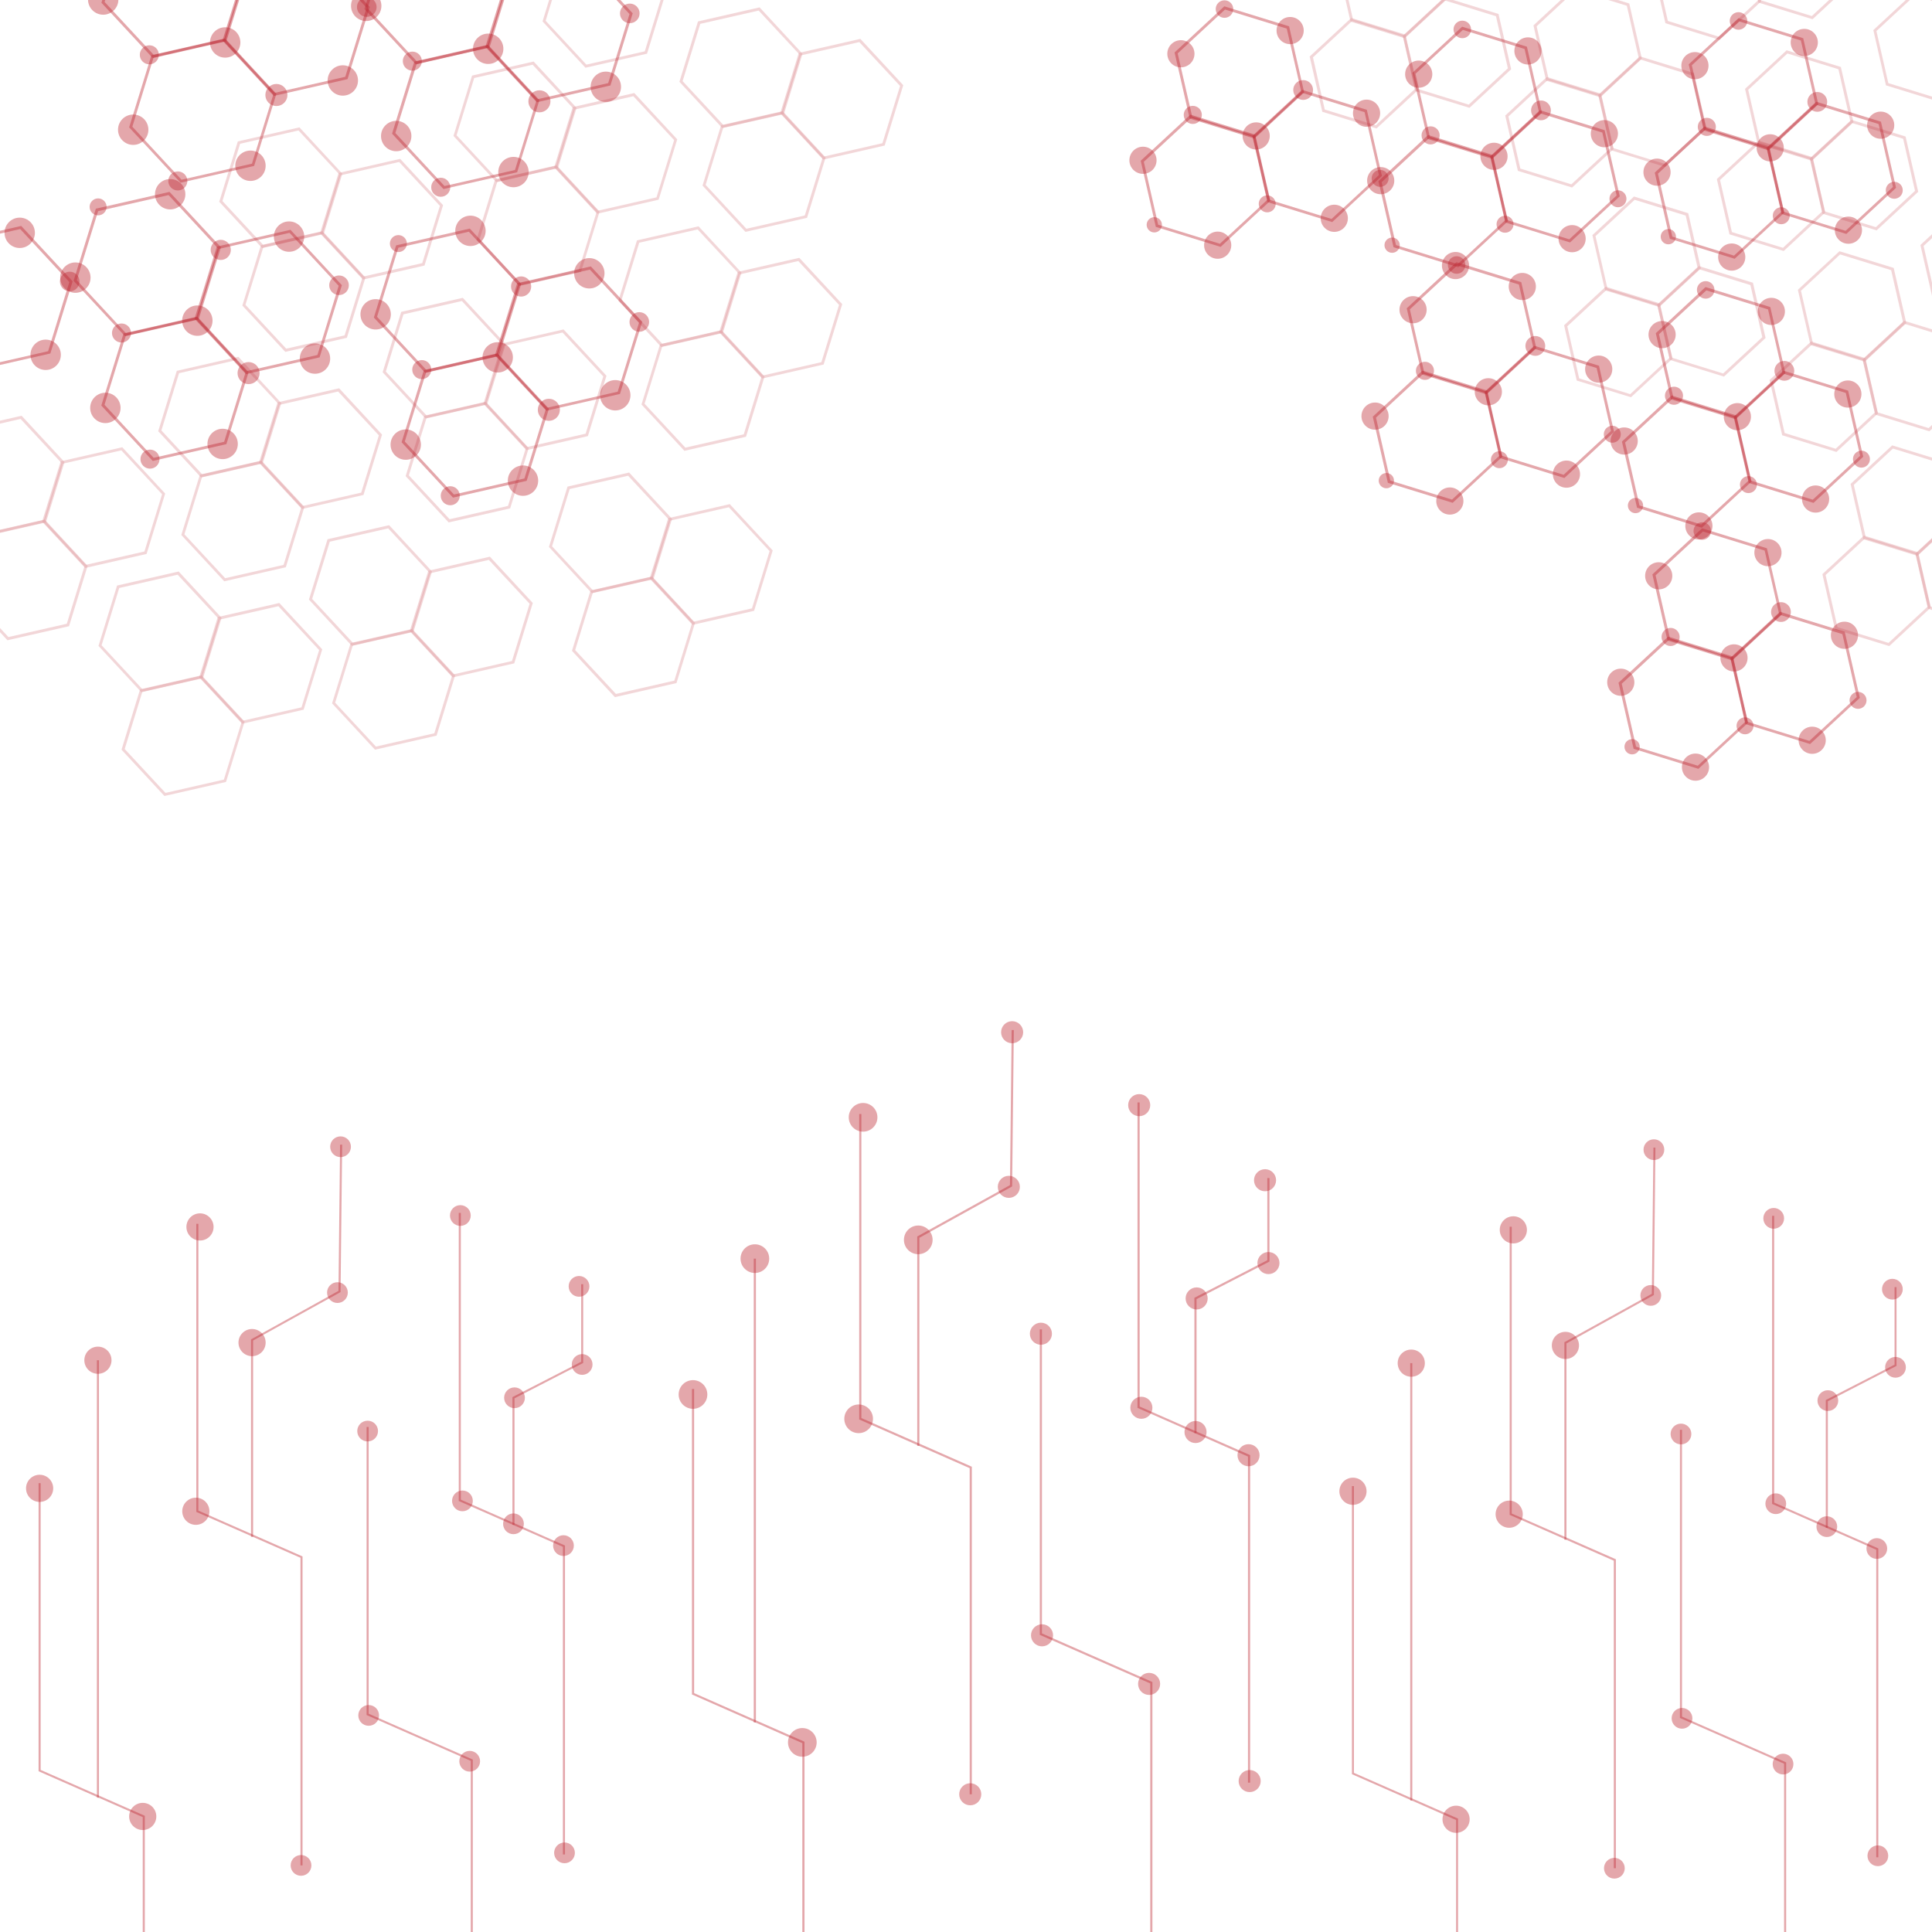 <?xml version="1.0" encoding="utf-8"?>
<!-- Generator: Adobe Illustrator 24.2.1, SVG Export Plug-In . SVG Version: 6.00 Build 0)  -->
<!DOCTYPE svg PUBLIC "-//W3C//DTD SVG 1.1//EN" "http://www.w3.org/Graphics/SVG/1.1/DTD/svg11.dtd">
<svg version="1.1" id="Layer_1" xmlns:x="http://ns.adobe.com/Extensibility/1.0/" xmlns:i="http://ns.adobe.com/AdobeIllustrator/10.0/" xmlns:graph="http://ns.adobe.com/Graphs/1.0/"
	 xmlns="http://www.w3.org/2000/svg" xmlns:xlink="http://www.w3.org/1999/xlink" x="0px" y="0px" width="2048px" height="2048px"
	 viewBox="0 0 2048 2048" style="enable-background:new 0 0 2048 2048;" xml:space="preserve">
<style type="text/css">
	.Drop_x0020_Shadow{fill:none;}
	.Round_x0020_Corners_x0020_2_x0020_pt{fill:#rgba(187, 37, 45, 0.4);stroke:#231F20;stroke-miterlimit:10;}
	.Live_x0020_Reflect_x0020_X{fill:none;}
	.Bevel_x0020_Soft{fill:url(#SVGID_1_);}
	.Dusk{fill:#rgba(187, 37, 45, 0.4);}
	.Foliage_GS{fill:rgba(187, 37, 45, 0.4);}
	.Pompadour_GS{fill-rule:evenodd;clip-rule:evenodd;fill:#44ADE2;}
	.st0{opacity:0.46;clip-path:url(#SVGID_3_);}
	.st1{fill:rgba(187, 37, 45, 0.4);}
	.st2{clip-path:url(#SVGID_3_);}
	.st3{opacity:0.46;}
</style>
<linearGradient id="SVGID_1_" gradientUnits="userSpaceOnUse" x1="0" y1="0" x2="0.707" y2="0.707">
	<stop  offset="0" style="stop-color:#DEDFE3"/>
	<stop  offset="0.178" style="stop-color:#DADBDF"/>
	<stop  offset="0.361" style="stop-color:#CECFD3"/>
	<stop  offset="0.546" style="stop-color:#B9BCBF"/>
	<stop  offset="0.732" style="stop-color:#9CA0A2"/>
	<stop  offset="0.918" style="stop-color:#787D7E"/>
	<stop  offset="1" style="stop-color:#656B6C"/>
</linearGradient>
<g>
	<g>
		<defs>
			<rect id="SVGID_2_" width="2048" height="2048"/>
		</defs>
		<clipPath id="SVGID_3_">
			<use xlink:href="#SVGID_2_"  style="overflow:visible;"/>
		</clipPath>
		<g class="st0">
			<g>
				<path class="st1" d="M1728.9,421.1l-57.5-17.7l-13.4-58.6l44.1-40.9l57.5,17.7l13.4,58.6L1728.9,421.1z M1674,401.1l54.1,16.7
					l41.5-38.5l-12.6-55.2l-54.1-16.7l-41.5,38.5L1674,401.1z"/>
				<path class="st1" d="M1758.9,325.5l-57.5-17.7l-13.4-58.6l44.1-40.9l57.5,17.7l13.4,58.6L1758.9,325.5z M1703.9,305.5l54.1,16.7
					l41.5-38.5l-12.6-55.2l-54.1-16.7l-41.5,38.5L1703.9,305.5z"/>
				<path class="st1" d="M1827.5,399.2l-57.5-17.7l-13.4-58.6l44.1-40.9l57.5,17.7l13.4,58.6L1827.5,399.2z M1772.5,379.2l54.1,16.7
					l41.5-38.5l-12.6-55.2l-54.1-16.7l-41.5,38.5L1772.5,379.2z"/>
			</g>
			<g>
				<path class="st1" d="M1946.7,479.1l-57.5-17.7l-13.4-58.6l44.1-40.9l57.5,17.7l13.4,58.6L1946.7,479.1z M1891.8,459l54.1,16.7
					l41.5-38.5l-12.6-55.2l-54.1-16.7l-41.5,38.5L1891.8,459z"/>
				<path class="st1" d="M1976.7,383.5l-57.5-17.7l-13.4-58.6l44.1-40.9l57.5,17.7l13.4,58.6L1976.7,383.5z M1921.7,363.4l54.1,16.7
					l41.5-38.5l-12.6-55.2l-54.1-16.7l-41.5,38.5L1921.7,363.4z"/>
				<path class="st1" d="M2045.2,457.2l-57.5-17.7l-13.4-58.6l44.1-40.9l57.5,17.7l13.4,58.6L2045.2,457.2z M1990.3,437.1l54.1,16.7
					l41.5-38.5l-12.6-55.2l-54.1-16.7l-41.5,38.5L1990.3,437.1z"/>
			</g>
			<g>
				<path class="st1" d="M2002.7,684.9l-57.5-17.7l-13.4-58.6l44.1-40.9l57.5,17.7l13.4,58.6L2002.7,684.9z M1947.8,664.8l54.1,16.7
					l41.5-38.5l-12.6-55.2l-54.1-16.7l-41.5,38.5L1947.8,664.8z"/>
				<path class="st1" d="M2032.6,589.3l-57.5-17.7l-13.4-58.6l44.1-40.9l57.5,17.7l13.4,58.6L2032.6,589.3z M1977.7,569.2l54.1,16.7
					l41.5-38.5l-12.6-55.2l-54.1-16.7l-41.5,38.5L1977.7,569.2z"/>
				<path class="st1" d="M2101.2,663l-57.5-17.7l-13.4-58.6l44.1-40.9l57.5,17.7l13.4,58.6L2101.2,663z M2046.3,642.9l54.1,16.7
					l41.5-38.5l-12.6-55.2l-54.1-16.7l-41.5,38.5L2046.3,642.9z"/>
			</g>
			<g>
				<path class="st1" d="M2106.6,336l-57.5-17.7l-13.4-58.6l44.1-40.9l57.5,17.7l13.4,58.6L2106.6,336z M2051.7,315.9l54.1,16.7
					l41.5-38.5l-12.6-55.2l-54.1-16.7l-41.5,38.5L2051.7,315.9z"/>
			</g>
			<g>
				<path class="st1" d="M1822.9,42.3l-57.5-17.7l-13.4-58.6l44.1-40.9l57.5,17.7L1867,1.4L1822.9,42.3z M1768,22.2l54.1,16.7
					l41.5-38.5L1851-54.9l-54.1-16.7L1755.4-33L1768,22.2z"/>
				<path class="st1" d="M1921.4,20.4l-57.5-17.7L1850.6-56l44.1-40.9l57.5,17.7l13.4,58.6L1921.4,20.4z M1866.5,0.3l54.1,16.7
					l41.5-38.5l-12.6-55.2l-54.1-16.7l-41.5,38.5L1866.5,0.3z"/>
			</g>
			<g>
				<path class="st1" d="M2056.7,108.2l-57.5-17.7l-13.4-58.6L2029.9-9l57.5,17.7l13.4,58.6L2056.7,108.2z M2001.7,88.1l54.1,16.7
					l41.5-38.5l-12.6-55.2l-54.1-16.7l-41.5,38.5L2001.7,88.1z"/>
				<path class="st1" d="M2086.6,12.6l-57.5-17.7l-13.4-58.6l44.1-40.9l57.5,17.7l13.4,58.6L2086.6,12.6z M2031.7-7.5l54.1,16.7
					l41.5-38.5l-12.6-55.2l-54.1-16.7l-41.5,38.5L2031.7-7.5z"/>
			</g>
			<g>
				<path class="st1" d="M1459.2,136.2l-57.5-17.7l-13.4-58.6l44.1-40.9l57.5,17.7l13.4,58.6L1459.2,136.2z M1404.3,116.1l54.1,16.7
					l41.5-38.5L1487.4,39l-54.1-16.7l-41.5,38.5L1404.3,116.1z"/>
				<path class="st1" d="M1489.1,40.6l-57.5-17.7l-13.4-58.6l44.1-40.9l57.5,17.7l13.4,58.6L1489.1,40.6z M1434.2,20.5l54.1,16.7
					l41.5-38.5l-12.6-55.2l-54.1-16.7l-41.5,38.5L1434.2,20.5z"/>
				<path class="st1" d="M1557.7,114.3l-57.5-17.7L1486.9,38L1531-2.9l57.5,17.7l13.4,58.6L1557.7,114.3z M1502.8,94.2l54.1,16.7
					l41.5-38.5l-12.6-55.2l-54.1-16.7L1490.2,39L1502.8,94.2z"/>
			</g>
			<g>
				<path class="st1" d="M1890.8,266.1l-57.5-17.7l-13.4-58.6l44.1-40.9l57.5,17.7l13.4,58.6L1890.8,266.1z M1835.9,246l54.1,16.7
					l41.5-38.5l-12.6-55.2l-54.1-16.7l-41.5,38.5L1835.9,246z"/>
				<path class="st1" d="M1920.7,170.5l-57.5-17.7l-13.4-58.6l44.1-40.9l57.5,17.7l13.4,58.6L1920.7,170.5z M1865.8,150.4l54.1,16.7
					l41.5-38.5l-12.6-55.2l-54.1-16.7l-41.5,38.5L1865.8,150.4z"/>
				<path class="st1" d="M1989.3,244.2l-57.5-17.7l-13.4-58.6l44.1-40.9l57.5,17.7l13.4,58.6L1989.3,244.2z M1934.4,224.1l54.1,16.7
					l41.5-38.5l-12.6-55.2l-54.1-16.7l-41.5,38.5L1934.4,224.1z"/>
			</g>
			<g>
				<path class="st1" d="M1666.5,198.8l-57.5-17.7l-13.4-58.6l44.1-40.9l57.5,17.7l13.4,58.6L1666.5,198.8z M1611.6,178.7l54.1,16.7
					l41.5-38.5l-12.6-55.2L1640.5,85l-41.5,38.5L1611.6,178.7z"/>
				<path class="st1" d="M1696.4,103.2l-57.5-17.7l-13.4-58.6l44.1-40.9l57.5,17.7l13.4,58.6L1696.4,103.2z M1641.5,83.1l54.1,16.7
					l41.5-38.5l-12.6-55.2l-54.1-16.7l-41.5,38.5L1641.5,83.1z"/>
				<path class="st1" d="M1765,176.9l-57.5-17.7l-13.4-58.6l44.1-40.9l57.5,17.7l13.4,58.6L1765,176.9z M1710.1,156.9l54.1,16.7
					l41.5-38.5l-12.6-55.2L1739,63.1l-41.5,38.5L1710.1,156.9z"/>
			</g>
		</g>
		<g class="st2">
			<g>
				<g>
					<path class="st1" d="M1293.9,261.7l-68.7-21.2l-16-70.1l52.7-48.9l68.7,21.2l16,70.1L1293.9,261.7z M1227.7,238.2l65.4,20.2
						l50.2-46.5l-15.2-66.7l-65.4-20.2l-50.2,46.5L1227.7,238.2z"/>
					<path class="st1" d="M1329.8,146.9l-68.7-21.2l-16-70.1l52.7-48.9l68.7,21.2l16,70.1L1329.8,146.9z M1263.7,123.3l65.4,20.2
						l50.2-46.5L1364,30.3l-65.4-20.2l-50.2,46.5L1263.7,123.3z"/>
					<path class="st1" d="M1412.2,235.4l-68.7-21.2l-16-70.1l52.7-48.9l68.7,21.2l16,70.1L1412.2,235.4z M1346.1,211.9l65.4,20.2
						l50.2-46.5l-15.2-66.7L1381,98.6l-50.2,46.5L1346.1,211.9z"/>
				</g>
				<g>
					<circle class="st1" cx="1264.4" cy="121.8" r="9.6"/>
					<circle class="st1" cx="1251.8" cy="57" r="14.4"/>
					<circle class="st1" cx="1298" cy="9.6" r="9.3"/>
					<circle class="st1" cx="1367.6" cy="32.4" r="14.4"/>
					<circle class="st1" cx="1331.6" cy="144.1" r="14.4"/>
					<circle class="st1" cx="1414.4" cy="231.4" r="14.4"/>
					<circle class="st1" cx="1381.4" cy="95.4" r="10.5"/>
					<circle class="st1" cx="1448.6" cy="120" r="14.4"/>
					<circle class="st1" cx="1463" cy="189.1" r="9"/>
					<circle class="st1" cx="1343.3" cy="216.1" r="9"/>
					<circle class="st1" cx="1290.8" cy="259.9" r="14.4"/>
					<circle class="st1" cx="1211.6" cy="169.9" r="14.4"/>
					<circle class="st1" cx="1223.6" cy="238.3" r="8.1"/>
				</g>
			</g>
			<g>
				<g>
					<path class="st1" d="M1545.9,283.3l-68.7-21.2l-16-70.1l52.7-48.9l68.7,21.2l16,70.1L1545.9,283.3z M1479.8,259.8l65.4,20.2
						l50.2-46.5l-15.2-66.7l-65.4-20.2l-50.2,46.5L1479.8,259.8z"/>
					<path class="st1" d="M1581.9,168.5l-68.7-21.2l-16-70.1l52.7-48.9l68.7,21.2l16,70.1L1581.9,168.5z M1515.7,144.9l65.4,20.2
						l50.2-46.5l-15.2-66.7l-65.4-20.2l-50.2,46.5L1515.7,144.9z"/>
					<path class="st1" d="M1664.3,257l-68.7-21.2l-16-70.1l52.7-48.9l68.7,21.2l16,70.1L1664.3,257z M1598.1,233.5l65.4,20.2
						l50.2-46.5l-15.2-66.7l-65.4-20.2l-50.2,46.5L1598.1,233.5z"/>
				</g>
				<g>
					<circle class="st1" cx="1516.5" cy="143.5" r="9.6"/>
					<circle class="st1" cx="1503.9" cy="78.6" r="14.4"/>
					<circle class="st1" cx="1550.1" cy="31.2" r="9.3"/>
					<circle class="st1" cx="1619.7" cy="54" r="14.4"/>
					<circle class="st1" cx="1583.7" cy="165.7" r="14.4"/>
					<circle class="st1" cx="1666.5" cy="253" r="14.4"/>
					<circle class="st1" cx="1633.5" cy="117" r="10.5"/>
					<circle class="st1" cx="1700.7" cy="141.7" r="14.4"/>
					<circle class="st1" cx="1715.1" cy="210.7" r="9"/>
					<circle class="st1" cx="1595.4" cy="237.7" r="9"/>
					<circle class="st1" cx="1542.9" cy="281.5" r="14.4"/>
					<circle class="st1" cx="1463.6" cy="191.5" r="14.4"/>
					<circle class="st1" cx="1475.7" cy="259.9" r="8.1"/>
				</g>
			</g>
			<g>
				<g>
					<path class="st1" d="M1539.9,533l-68.7-21.2l-16-70.1l52.7-48.9l68.7,21.2l16,70.1L1539.9,533z M1473.8,509.4l65.4,20.2
						l50.2-46.5l-15.2-66.7l-65.4-20.2l-50.2,46.5L1473.8,509.4z"/>
					<path class="st1" d="M1575.9,418.1l-68.7-21.2l-16-70.1l52.7-48.9l68.7,21.2l16,70.1L1575.9,418.1z M1509.7,394.6l65.4,20.2
						l50.2-46.5l-15.2-66.7l-65.4-20.2l-50.2,46.5L1509.7,394.6z"/>
					<path class="st1" d="M1658.3,506.7l-68.7-21.2l-16-70.1l52.7-48.9l68.7,21.2l16,70.1L1658.3,506.7z M1592.1,483.1l65.4,20.2
						l50.2-46.5l-15.2-66.7l-65.4-20.2l-50.2,46.5L1592.1,483.1z"/>
				</g>
				<g>
					<circle class="st1" cx="1510.5" cy="393.1" r="9.6"/>
					<circle class="st1" cx="1497.9" cy="328.3" r="14.4"/>
					<circle class="st1" cx="1544.1" cy="280.9" r="9.3"/>
					<circle class="st1" cx="1613.7" cy="303.7" r="14.4"/>
					<circle class="st1" cx="1577.7" cy="415.3" r="14.4"/>
					<circle class="st1" cx="1660.5" cy="502.6" r="14.4"/>
					<circle class="st1" cx="1627.5" cy="366.7" r="10.5"/>
					<circle class="st1" cx="1694.7" cy="391.3" r="14.4"/>
					<circle class="st1" cx="1709.1" cy="460.3" r="9"/>
					<circle class="st1" cx="1589.4" cy="487.3" r="9"/>
					<circle class="st1" cx="1536.9" cy="531.1" r="14.4"/>
					<circle class="st1" cx="1457.6" cy="441.1" r="14.4"/>
					<circle class="st1" cx="1469.6" cy="509.5" r="8.1"/>
				</g>
			</g>
			<g>
				<g>
					<path class="st1" d="M1804,559.4l-68.7-21.2l-16-70.1l52.7-48.9l68.7,21.2l16,70.1L1804,559.4z M1737.9,535.8l65.4,20.2
						l50.2-46.5l-15.2-66.7l-65.4-20.2l-50.2,46.5L1737.9,535.8z"/>
					<path class="st1" d="M1839.9,444.5l-68.7-21.2l-16-70.1l52.7-48.9l68.7,21.2l16,70.1L1839.9,444.5z M1773.8,421l65.4,20.2
						l50.2-46.5l-15.2-66.7l-65.4-20.2l-50.2,46.5L1773.8,421z"/>
					<path class="st1" d="M1922.4,533.1l-68.7-21.2l-16-70.1l52.7-48.9l68.7,21.2l16,70.1L1922.4,533.1z M1856.2,509.5l65.4,20.2
						l50.2-46.5l-15.2-66.7l-65.4-20.2l-50.2,46.5L1856.2,509.5z"/>
				</g>
				<g>
					<circle class="st1" cx="1774.5" cy="419.5" r="9.6"/>
					<circle class="st1" cx="1761.9" cy="354.7" r="14.4"/>
					<circle class="st1" cx="1808.1" cy="307.3" r="9.3"/>
					<circle class="st1" cx="1877.7" cy="330.1" r="14.4"/>
					<circle class="st1" cx="1841.7" cy="441.7" r="14.4"/>
					<circle class="st1" cx="1924.6" cy="529" r="14.4"/>
					<circle class="st1" cx="1891.5" cy="393.1" r="10.5"/>
					<circle class="st1" cx="1958.8" cy="417.7" r="14.4"/>
					<circle class="st1" cx="1973.2" cy="486.7" r="9"/>
					<circle class="st1" cx="1853.4" cy="513.7" r="9"/>
					<circle class="st1" cx="1800.9" cy="557.5" r="14.4"/>
					<circle class="st1" cx="1721.7" cy="467.5" r="14.4"/>
					<circle class="st1" cx="1733.7" cy="535.9" r="8.1"/>
				</g>
			</g>
			<g>
				<g>
					<path class="st1" d="M1838.8,274.3l-68.7-21.2l-16-70.1l52.7-48.9l68.7,21.2l16,70.1L1838.8,274.3z M1772.7,250.8l65.4,20.2
						l50.2-46.5l-15.2-66.7l-65.4-20.2l-50.2,46.5L1772.7,250.8z"/>
					<path class="st1" d="M1874.8,159.5l-68.7-21.2l-16-70.1l52.7-48.9l68.7,21.2l16,70.1L1874.8,159.5z M1808.6,135.9l65.4,20.2
						l50.2-46.5l-15.2-66.7l-65.4-20.2l-50.2,46.5L1808.6,135.9z"/>
					<path class="st1" d="M1957.2,248l-68.7-21.2l-16-70.1l52.7-48.9l68.7,21.2l16,70.1L1957.2,248z M1891,224.5l65.4,20.2
						l50.2-46.5l-15.2-66.7l-65.4-20.2l-50.2,46.5L1891,224.5z"/>
				</g>
				<g>
					<circle class="st1" cx="1809.3" cy="134.5" r="9.6"/>
					<circle class="st1" cx="1796.7" cy="69.6" r="14.4"/>
					<circle class="st1" cx="1842.9" cy="22.2" r="9.3"/>
					<circle class="st1" cx="1912.6" cy="45" r="14.4"/>
					<circle class="st1" cx="1876.5" cy="156.7" r="14.4"/>
					<circle class="st1" cx="1959.4" cy="244" r="14.4"/>
					<circle class="st1" cx="1926.4" cy="108" r="10.5"/>
					<circle class="st1" cx="1993.6" cy="132.7" r="14.4"/>
					<circle class="st1" cx="2008" cy="201.7" r="9"/>
					<circle class="st1" cx="1888.2" cy="228.7" r="9"/>
					<circle class="st1" cx="1835.7" cy="272.5" r="14.4"/>
					<circle class="st1" cx="1756.5" cy="182.5" r="14.4"/>
					<circle class="st1" cx="1768.5" cy="250.9" r="8.1"/>
				</g>
			</g>
			<g>
				<g>
					<path class="st1" d="M1800.4,815l-68.7-21.2l-16-70.1l52.7-48.9l68.7,21.2l16,70.1L1800.4,815z M1734.3,791.5l65.4,20.2
						l50.2-46.5l-15.2-66.7l-65.4-20.2l-50.2,46.5L1734.3,791.5z"/>
					<path class="st1" d="M1836.3,700.2l-68.7-21.2l-16-70.1l52.7-48.9l68.7,21.2l16,70.1L1836.3,700.2z M1770.2,676.6l65.4,20.2
						l50.2-46.5l-15.2-66.7l-65.4-20.2l-50.2,46.5L1770.2,676.6z"/>
					<path class="st1" d="M1918.8,788.7l-68.7-21.2l-16-70.1l52.7-48.9l68.7,21.2l16,70.1L1918.8,788.7z M1852.6,765.2l65.4,20.2
						l50.2-46.5l-15.2-66.7l-65.4-20.2l-50.2,46.5L1852.6,765.2z"/>
				</g>
				<g>
					<circle class="st1" cx="1770.9" cy="675.2" r="9.6"/>
					<circle class="st1" cx="1758.3" cy="610.4" r="14.4"/>
					<circle class="st1" cx="1804.5" cy="562.9" r="9.3"/>
					<circle class="st1" cx="1874.1" cy="585.8" r="14.4"/>
					<circle class="st1" cx="1838.1" cy="697.4" r="14.4"/>
					<circle class="st1" cx="1921" cy="784.7" r="14.4"/>
					<circle class="st1" cx="1887.9" cy="648.8" r="10.5"/>
					<circle class="st1" cx="1955.2" cy="673.4" r="14.4"/>
					<circle class="st1" cx="1969.6" cy="742.4" r="9"/>
					<circle class="st1" cx="1849.8" cy="769.4" r="9"/>
					<circle class="st1" cx="1797.3" cy="813.2" r="14.4"/>
					<circle class="st1" cx="1718.1" cy="723.2" r="14.4"/>
					<circle class="st1" cx="1730.1" cy="791.6" r="8.1"/>
				</g>
			</g>
		</g>
		<g class="st2">
			<g class="st3">
				<g>
					<path class="st1" d="M277.9,263l-45.5-49.1l19.7-64l65.3-14.9l45.5,49.1l-19.7,64L277.9,263z M235.8,213.1l43.2,46.5l61.9-14.1
						l18.7-60.7l-43.2-46.5l-61.9,14.1L235.8,213.1z"/>
					<path class="st1" d="M384.7,296.4l-45.5-49.1l19.7-64l65.3-14.9l45.5,49.1l-19.7,64L384.7,296.4z M342.5,246.5l43.2,46.5
						l61.9-14.1l18.7-60.7l-43.2-46.5l-61.9,14.1L342.5,246.5z"/>
					<path class="st1" d="M302.4,373l-45.5-49.1l19.7-64l65.3-14.9l45.5,49.1l-19.7,64L302.4,373z M260.2,323.1l43.2,46.5l61.9-14.1
						l18.7-60.7l-43.2-46.5L279,262.5L260.2,323.1z"/>
				</g>
				<g>
					<path class="st1" d="M213.2,506.2l-45.5-49.1l19.7-64l65.3-14.9l45.5,49.1l-19.7,64L213.2,506.2z M171.1,456.3l43.2,46.5
						l61.9-14.1l18.7-60.7l-43.2-46.5l-61.9,14.1L171.1,456.3z"/>
					<path class="st1" d="M320,539.6l-45.5-49.1l19.7-64l65.3-14.9l45.5,49.1l-19.7,64L320,539.6z M277.8,489.8l43.2,46.5l61.9-14.1
						l18.7-60.7L358.4,415l-61.9,14.1L277.8,489.8z"/>
					<path class="st1" d="M237.7,616.2l-45.5-49.1l19.7-64l65.3-14.9l45.5,49.1l-19.7,64L237.7,616.2z M195.5,566.4l43.2,46.5
						l61.9-14.1l18.7-60.7l-43.2-46.5l-61.9,14.1L195.5,566.4z"/>
				</g>
				<g>
					<path class="st1" d="M-16.6,568.7l-45.5-49.1l19.7-64l65.3-14.9l45.5,49.1l-19.7,64L-16.6,568.7z M-58.7,518.8l43.2,46.5
						l61.9-14.1L65,490.6l-43.2-46.5L-40,458.2L-58.7,518.8z"/>
					<path class="st1" d="M90.2,602.1L44.6,553l19.7-64l65.3-14.9l45.5,49.1l-19.7,64L90.2,602.1z M48,552.2l43.2,46.5l61.9-14.1
						l18.7-60.7l-43.2-46.5l-61.9,14.1L48,552.2z"/>
					<path class="st1" d="M7.9,678.7l-45.5-49.1l19.7-64l65.3-14.9l45.5,49.1l-19.7,64L7.9,678.7z M-34.3,628.8l43.2,46.5l61.9-14.1
						l18.7-60.7l-43.2-46.5l-61.9,14.1L-34.3,628.8z"/>
				</g>
				<g>
					<path class="st1" d="M149.9,733.8l-45.5-49.1l19.7-64l65.3-14.9l45.5,49.1l-19.7,64L149.9,733.8z M107.7,684l43.2,46.5
						l61.9-14.1l18.7-60.7l-43.2-46.5l-61.9,14.1L107.7,684z"/>
					<path class="st1" d="M256.6,767.2l-45.5-49.1l19.7-64l65.3-14.9l45.5,49.1l-19.7,64L256.6,767.2z M214.5,717.4l43.2,46.5
						l61.9-14.1l18.7-60.7l-43.2-46.5l-61.9,14.1L214.5,717.4z"/>
					<path class="st1" d="M174.3,843.8l-45.5-49.1l19.7-64l65.3-14.9l45.5,49.1l-19.7,64L174.3,843.8z M132.2,794l43.2,46.5
						l61.9-14.1l18.7-60.7l-43.2-46.5l-61.9,14.1L132.2,794z"/>
				</g>
				<g>
					<path class="st1" d="M373,684.7l-45.5-49.1l19.7-64l65.3-14.9l45.5,49.1l-19.7,64L373,684.7z M330.9,634.9l43.2,46.5l61.9-14.1
						l18.7-60.7l-43.2-46.5l-61.9,14.1L330.9,634.9z"/>
					<path class="st1" d="M479.8,718.1l-45.5-49.1l19.7-64l65.3-14.9l45.5,49.1l-19.7,64L479.8,718.1z M437.6,668.3l43.2,46.5
						l61.9-14.1l18.7-60.7l-43.2-46.5l-61.9,14.1L437.6,668.3z"/>
					<path class="st1" d="M397.5,794.7l-45.5-49.1l19.7-64l65.3-14.9l45.5,49.1l-19.7,64L397.5,794.7z M355.3,744.9l43.2,46.5
						l61.9-14.1l18.7-60.7l-43.2-46.5L374,684.2L355.3,744.9z"/>
				</g>
				<g>
					<path class="st1" d="M701,367.9l-45.5-49.1l19.7-64l65.3-14.9L786,289l-19.7,64L701,367.9z M658.9,318l43.2,46.5l61.9-14.1
						l18.7-60.7l-43.2-46.5l-61.9,14.1L658.9,318z"/>
					<path class="st1" d="M807.8,401.3l-45.5-49.1l19.7-64l65.3-14.9l45.5,49.1l-19.7,64L807.8,401.3z M765.6,351.5l43.2,46.5
						l61.9-14.1l18.7-60.7l-43.2-46.5l-61.9,14.1L765.6,351.5z"/>
					<path class="st1" d="M725.5,477.9l-45.5-49.1l19.7-64l65.3-14.9l45.5,49.1l-19.7,64L725.5,477.9z M683.3,428l43.2,46.5
						l61.9-14.1l18.7-60.7l-43.2-46.5L702,367.4L683.3,428z"/>
				</g>
				<g>
					<path class="st1" d="M765.7,135.8l-45.5-49.1l19.7-64l65.3-14.9L850.7,57l-19.7,64L765.7,135.8z M723.6,86l43.2,46.5l61.9-14.1
						l18.7-60.7l-43.2-46.5l-61.9,14.1L723.6,86z"/>
					<path class="st1" d="M872.5,169.2l-45.5-49.1l19.7-64l65.3-14.9l45.5,49.1l-19.7,64L872.5,169.2z M830.3,119.4l43.2,46.5
						l61.9-14.1l18.7-60.7l-43.2-46.5L849,58.7L830.3,119.4z"/>
					<path class="st1" d="M790.2,245.8l-45.5-49.1l19.7-64l65.3-14.9l45.5,49.1l-19.7,64L790.2,245.8z M748,196l43.2,46.5l61.9-14.1
						l18.7-60.7l-43.2-46.5l-61.9,14.1L748,196z"/>
				</g>
				<g>
					<path class="st1" d="M627.4,628.9l-45.5-49.1l19.7-64l65.3-14.9l45.5,49.1l-19.7,64L627.4,628.9z M585.2,579.1l43.2,46.5
						l61.9-14.1l18.7-60.7l-43.2-46.5l-61.9,14.1L585.2,579.1z"/>
					<path class="st1" d="M734.1,662.4l-45.5-49.1l19.7-64l65.3-14.9l45.5,49.1l-19.7,64L734.1,662.4z M692,612.5l43.2,46.5
						l61.9-14.1l18.7-60.7l-43.2-46.5l-61.9,14.1L692,612.5z"/>
					<path class="st1" d="M651.8,739l-45.5-49.1l19.7-64l65.3-14.9l45.5,49.1l-19.7,64L651.8,739z M609.7,689.1l43.2,46.5l61.9-14.1
						l18.7-60.7l-43.2-46.5l-61.9,14.1L609.7,689.1z"/>
				</g>
				<g>
					<path class="st1" d="M620.6,71.8l-45.5-49.1l19.7-64l65.3-14.9l45.5,49.1l-19.7,64L620.6,71.8z M578.4,22l43.2,46.5l61.9-14.1
						l18.7-60.7L659-52.8l-61.9,14.1L578.4,22z"/>
				</g>
				<g>
					<path class="st1" d="M451.1,443.7l-45.5-49.1l19.7-64l65.3-14.9l45.5,49.1l-19.7,64L451.1,443.7z M409,393.9l43.2,46.5
						l61.9-14.1l18.7-60.7l-43.2-46.5l-61.9,14.1L409,393.9z"/>
					<path class="st1" d="M557.9,477.2l-45.5-49.1l19.7-64l65.3-14.9l45.5,49.1l-19.7,64L557.9,477.2z M515.7,427.3l43.2,46.5
						l61.9-14.1l18.7-60.7l-43.2-46.5l-61.9,14.1L515.7,427.3z"/>
					<path class="st1" d="M475.6,553.8L430,504.7l19.7-64l65.3-14.9l45.5,49.1l-19.7,64L475.6,553.8z M433.4,503.9l43.2,46.5
						l61.9-14.1l18.7-60.7L514,429.1l-61.9,14.1L433.4,503.9z"/>
				</g>
				<g>
					<path class="st1" d="M526.2,193.2l-45.5-49.1l19.7-64l65.3-14.9l45.5,49.1l-19.7,64L526.2,193.2z M484,143.4l43.2,46.5
						l61.9-14.1l18.7-60.7l-43.2-46.5l-61.9,14.1L484,143.4z"/>
					<path class="st1" d="M632.9,226.6l-45.5-49.1l19.7-64l65.3-14.9l45.5,49.1l-19.7,64L632.9,226.6z M590.8,176.8l43.2,46.5
						l61.9-14.1l18.7-60.7L671.4,102l-61.9,14.1L590.8,176.8z"/>
					<path class="st1" d="M550.6,303.2l-45.5-49.1l19.7-64l65.3-14.9l45.5,49.1l-19.7,64L550.6,303.2z M508.5,253.4l43.2,46.5
						l61.9-14.1l18.7-60.7l-43.2-46.5l-61.9,14.1L508.5,253.4z"/>
				</g>
			</g>
			<g>
				<g>
					<g>
						<path class="st1" d="M440.8,68.3L386.3,9.6l23.6-76.5L488-84.8l54.5,58.7l-23.6,76.5L440.8,68.3z M389.7,8.8L441.8,65l74.7-17
							l22.6-73.2L487-81.4l-74.7,17L389.7,8.8z"/>
						<path class="st1" d="M569,108.4l-54.5-58.7l23.6-76.5l78.1-17.8l54.5,58.7l-23.6,76.5L569,108.4z M517.9,48.9l52.1,56.2
							l74.7-17l22.6-73.2l-52.1-56.2l-74.7,17L517.9,48.9z"/>
						<path class="st1" d="M470.1,200.4l-54.5-58.7l23.6-76.5l78.1-17.8l54.5,58.7l-23.6,76.5L470.1,200.4z M419.1,141l52.1,56.2
							l74.7-17l22.6-73.2l-52.1-56.2l-74.7,17L419.1,141z"/>
					</g>
					<g>
						<circle class="st1" cx="667.6" cy="14.2" r="10.4"/>
						<circle class="st1" cx="642.2" cy="92" r="16.1"/>
						<circle class="st1" cx="517.5" cy="51.7" r="16.1"/>
						<circle class="st1" cx="420" cy="144.2" r="16.1"/>
						<circle class="st1" cx="571.8" cy="107.4" r="11.7"/>
						<circle class="st1" cx="544.3" cy="182.4" r="16.1"/>
						<circle class="st1" cx="467.2" cy="198.5" r="10.1"/>
						<circle class="st1" cx="437.1" cy="64.8" r="10.1"/>
						<circle class="st1" cx="388.2" cy="6.2" r="16.1"/>
					</g>
				</g>
				<g>
					<g>
						<path class="st1" d="M162,61.6L107.5,2.9l23.6-76.5l78.1-17.8l54.5,58.7L240,43.7L162,61.6z M110.9,2.1L163,58.2l74.7-17
							L260.3-32l-52.1-56.2l-74.7,17L110.9,2.1z"/>
						<path class="st1" d="M290.2,101.7L235.8,43l23.6-76.5l78.1-17.8l54.5,58.7l-23.6,76.5L290.2,101.7z M239.2,42.2l52.1,56.2
							l74.7-17l22.6-73.2L336.4-48l-74.7,17L239.2,42.2z"/>
						<path class="st1" d="M191.4,193.7L136.9,135l23.6-76.5l78.1-17.8L293,99.4l-23.6,76.5L191.4,193.7z M140.3,134.3l52.1,56.2
							l74.7-17l22.6-73.2L237.5,44l-74.7,17L140.3,134.3z"/>
					</g>
					<g>
						<circle class="st1" cx="388.8" cy="7.5" r="10.4"/>
						<circle class="st1" cx="363.4" cy="85.3" r="16.1"/>
						<circle class="st1" cx="238.7" cy="45" r="16.1"/>
						<circle class="st1" cx="141.2" cy="137.5" r="16.1"/>
						<circle class="st1" cx="293" cy="100.7" r="11.7"/>
						<circle class="st1" cx="265.5" cy="175.7" r="16.1"/>
						<circle class="st1" cx="188.5" cy="191.8" r="10.1"/>
						<circle class="st1" cx="158.3" cy="58.1" r="10.1"/>
						<circle class="st1" cx="109.4" cy="-0.5" r="16.1"/>
					</g>
				</g>
				<g>
					<g>
						<path class="st1" d="M132.5,356.4L78,297.7l23.6-76.5l78.1-17.8l54.5,58.7l-23.6,76.5L132.5,356.4z M81.4,297l52.1,56.2
							l74.7-17l22.6-73.2l-52.1-56.2l-74.7,17L81.4,297z"/>
						<path class="st1" d="M260.7,396.6l-54.5-58.7l23.6-76.5l78.1-17.8l54.5,58.7l-23.6,76.5L260.7,396.6z M209.7,337.1l52.1,56.2
							l74.7-17L359,303l-52.1-56.2l-74.7,17L209.7,337.1z"/>
						<path class="st1" d="M161.9,488.6l-54.5-58.7l23.6-76.5l78.1-17.8l54.5,58.7l-23.6,76.5L161.9,488.6z M110.8,429.1l52.1,56.2
							l74.7-17l22.6-73.2l-52.1-56.2l-74.7,17L110.8,429.1z"/>
					</g>
					<g>
						<circle class="st1" cx="234" cy="264.9" r="10.7"/>
						<circle class="st1" cx="306.4" cy="250.8" r="16.1"/>
						<circle class="st1" cx="359.4" cy="302.4" r="10.4"/>
						<circle class="st1" cx="333.9" cy="380.1" r="16.1"/>
						<circle class="st1" cx="209.2" cy="339.9" r="16.1"/>
						<circle class="st1" cx="111.7" cy="432.4" r="16.1"/>
						<circle class="st1" cx="263.5" cy="395.5" r="11.7"/>
						<circle class="st1" cx="236" cy="470.6" r="16.1"/>
						<circle class="st1" cx="159" cy="486.7" r="10.1"/>
						<circle class="st1" cx="128.8" cy="353" r="10.1"/>
						<circle class="st1" cx="79.9" cy="294.3" r="16.1"/>
						<circle class="st1" cx="180.4" cy="205.9" r="16.1"/>
						<circle class="st1" cx="104" cy="219.3" r="9"/>
					</g>
				</g>
				<g>
					<g>
						<path class="st1" d="M450.8,395.3l-54.5-58.7l23.6-76.5l78.1-17.8l54.5,58.7l-23.6,76.5L450.8,395.3z M399.7,335.8l52.1,56.2
							l74.7-17l22.6-73.2L497,245.6l-74.7,17L399.7,335.8z"/>
						<path class="st1" d="M579.1,435.4l-54.5-58.7l23.6-76.5l78.1-17.8l54.5,58.7l-23.6,76.5L579.1,435.4z M528,376l52.1,56.2
							l74.7-17l22.6-73.2l-52.1-56.2l-74.7,17L528,376z"/>
						<path class="st1" d="M480.2,527.5l-54.5-58.7l23.6-76.5l78.1-17.8l54.5,58.7l-23.6,76.5L480.2,527.5z M429.1,468l52.1,56.2
							l74.7-17l22.6-73.2l-52.1-56.2l-74.7,17L429.1,468z"/>
					</g>
					<g>
						<circle class="st1" cx="552.4" cy="303.7" r="10.7"/>
						<circle class="st1" cx="624.7" cy="289.7" r="16.1"/>
						<circle class="st1" cx="677.7" cy="341.3" r="10.4"/>
						<circle class="st1" cx="652.2" cy="419" r="16.1"/>
						<circle class="st1" cx="527.6" cy="378.8" r="16.1"/>
						<circle class="st1" cx="430.1" cy="471.3" r="16.1"/>
						<circle class="st1" cx="581.8" cy="434.4" r="11.7"/>
						<circle class="st1" cx="554.4" cy="509.5" r="16.1"/>
						<circle class="st1" cx="477.3" cy="525.5" r="10.1"/>
						<circle class="st1" cx="447.1" cy="391.8" r="10.1"/>
						<circle class="st1" cx="398.2" cy="333.2" r="16.1"/>
						<circle class="st1" cx="498.7" cy="244.7" r="16.1"/>
						<circle class="st1" cx="422.3" cy="258.2" r="9"/>
					</g>
				</g>
				<g>
					<g>
						<path class="st1" d="M-24.7,392.5l-54.5-58.7l23.6-76.5l78.1-17.8l54.5,58.7l-23.6,76.5L-24.7,392.5z M-75.8,333.1l52.1,56.2
							l74.7-17L73.5,299l-52.1-56.2l-74.7,17L-75.8,333.1z"/>
					</g>
					<g>
						<circle class="st1" cx="20.9" cy="246.8" r="16.1"/>
						<circle class="st1" cx="73.9" cy="298.4" r="10.4"/>
						<circle class="st1" cx="48.4" cy="376.1" r="16.1"/>
					</g>
				</g>
			</g>
		</g>
		<g class="st2">
			<g>
				<polygon class="st1" points="852.8,2193.5 850.5,2193.5 850.5,1847.8 733.5,1796.2 733.5,1472.4 735.8,1472.4 735.8,1794.8 
					852.8,1846.3 				"/>
				<polygon class="st1" points="1030.2,1902 1027.9,1902 1027.9,1556.3 910.8,1504.7 910.8,1180.9 913.1,1180.9 913.1,1503.2 
					1030.2,1554.8 				"/>
				<polygon class="st1" points="1221.6,2130.3 1219.3,2130.3 1219.3,1784.5 1102.2,1733 1102.2,1409.2 1104.5,1409.2 
					1104.5,1731.5 1221.6,1783 				"/>
				<polygon class="st1" points="1325.2,1889.7 1322.9,1889.7 1322.9,1544 1205.8,1492.4 1205.8,1168.6 1208.1,1168.6 1208.1,1491 
					1325.2,1542.5 				"/>
				<rect x="799" y="1334.2" class="st1" width="2.3" height="491.7"/>
				<polygon class="st1" points="1268.4,1519.2 1266.1,1519.2 1266.1,1375.7 1343.4,1335.9 1343.4,1248.8 1345.7,1248.8 
					1345.7,1337.3 1268.4,1377.1 				"/>
				<polygon class="st1" points="974.6,1532.7 972.3,1532.7 972.3,1310.7 1070.6,1256.3 1072.4,1091.9 1074.7,1091.9 1072.9,1257.6 
					1072.3,1258 974.6,1312.1 				"/>
				<circle class="st1" cx="850.5" cy="1847" r="15.2"/>
				<circle class="st1" cx="734.6" cy="1478.2" r="15.2"/>
				<circle class="st1" cx="910.2" cy="1504" r="15.2"/>
				<circle class="st1" cx="973.4" cy="1314.3" r="15.2"/>
				<circle class="st1" cx="914.9" cy="1184.4" r="15.2"/>
				<circle class="st1" cx="800.2" cy="1334.2" r="15.2"/>
				<circle class="st1" cx="1072.9" cy="1094.2" r="11.7"/>
				<circle class="st1" cx="1069.4" cy="1258.1" r="11.7"/>
				<circle class="st1" cx="1103.4" cy="1413.8" r="11.7"/>
				<circle class="st1" cx="1104.6" cy="1733.5" r="11.7"/>
				<circle class="st1" cx="1218.1" cy="1785" r="11.7"/>
				<circle class="st1" cx="1028.5" cy="1902" r="11.7"/>
				<circle class="st1" cx="1324.7" cy="1888" r="11.7"/>
				<circle class="st1" cx="1267.3" cy="1518" r="11.7"/>
				<circle class="st1" cx="1323.5" cy="1542.6" r="11.7"/>
				<circle class="st1" cx="1268.5" cy="1376.4" r="11.7"/>
				<circle class="st1" cx="1344.6" cy="1338.9" r="11.7"/>
				<circle class="st1" cx="1341" cy="1251.1" r="11.7"/>
				<circle class="st1" cx="1207.6" cy="1171.5" r="11.7"/>
				<circle class="st1" cx="1209.9" cy="1492.3" r="11.7"/>
			</g>
			<g>
				<polygon class="st1" points="1545.6,2255.3 1543.5,2255.3 1543.5,1929.3 1433.1,1880.7 1433.1,1575.3 1435.2,1575.3 
					1435.2,1879.3 1545.6,1927.8 				"/>
				<polygon class="st1" points="1712.9,1980.4 1710.7,1980.4 1710.7,1654.4 1600.3,1605.8 1600.3,1300.4 1602.5,1300.4 
					1602.5,1604.4 1712.9,1652.9 				"/>
				<polygon class="st1" points="1893.4,2195.7 1891.2,2195.7 1891.2,1869.6 1780.8,1821.1 1780.8,1515.7 1783,1515.7 1783,1819.7 
					1893.4,1868.2 				"/>
				<polygon class="st1" points="1991.1,1968.8 1988.9,1968.8 1988.9,1642.8 1878.5,1594.2 1878.5,1288.8 1880.7,1288.8 
					1880.7,1592.8 1991.1,1641.4 				"/>
				<rect x="1494.9" y="1445" class="st1" width="2.2" height="463.7"/>
				<polygon class="st1" points="1937.6,1619.4 1935.4,1619.4 1935.4,1484.1 2008.3,1446.6 2008.3,1364.4 2010.4,1364.4 
					2010.4,1447.9 1937.6,1485.4 				"/>
				<polygon class="st1" points="1660.5,1632.1 1658.3,1632.1 1658.3,1422.8 1751,1371.5 1752.7,1216.5 1754.8,1216.5 
					1753.2,1372.8 1752.6,1373.1 1660.5,1424.1 				"/>
				<circle class="st1" cx="1543.5" cy="1928.5" r="14.4"/>
				<circle class="st1" cx="1434.2" cy="1580.8" r="14.4"/>
				<circle class="st1" cx="1599.8" cy="1605.1" r="14.4"/>
				<circle class="st1" cx="1659.4" cy="1426.2" r="14.4"/>
				<circle class="st1" cx="1604.2" cy="1303.7" r="14.4"/>
				<circle class="st1" cx="1496" cy="1445" r="14.4"/>
				<circle class="st1" cx="1753.2" cy="1218.7" r="11"/>
				<circle class="st1" cx="1749.9" cy="1373.2" r="11"/>
				<circle class="st1" cx="1781.9" cy="1520.1" r="11"/>
				<circle class="st1" cx="1783" cy="1821.5" r="11"/>
				<circle class="st1" cx="1890.1" cy="1870" r="11"/>
				<circle class="st1" cx="1711.3" cy="1980.4" r="11"/>
				<circle class="st1" cx="1990.6" cy="1967.2" r="11"/>
				<circle class="st1" cx="1936.5" cy="1618.3" r="11"/>
				<circle class="st1" cx="1989.5" cy="1641.5" r="11"/>
				<circle class="st1" cx="1937.6" cy="1484.7" r="11"/>
				<circle class="st1" cx="2009.3" cy="1449.4" r="11"/>
				<circle class="st1" cx="2006" cy="1366.6" r="11"/>
				<circle class="st1" cx="1880.2" cy="1291.5" r="11"/>
				<circle class="st1" cx="1882.4" cy="1594" r="11"/>
			</g>
			<g>
				<polygon class="st1" points="153.5,2252.3 151.3,2252.3 151.3,1926.2 40.9,1877.6 40.9,1572.2 43.1,1572.2 43.1,1876.2 
					153.5,1924.8 				"/>
				<polygon class="st1" points="320.7,1977.4 318.5,1977.4 318.5,1651.3 208.1,1602.7 208.1,1297.3 210.3,1297.3 210.3,1601.3 
					320.7,1649.9 				"/>
				<polygon class="st1" points="501.2,2192.6 499,2192.6 499,1866.6 388.6,1818 388.6,1512.6 390.8,1512.6 390.8,1816.6 
					501.2,1865.2 				"/>
				<polygon class="st1" points="598.9,1965.8 596.7,1965.8 596.7,1639.7 486.3,1591.1 486.3,1285.7 488.5,1285.7 488.5,1589.7 
					598.9,1638.3 				"/>
				<rect x="102.7" y="1441.9" class="st1" width="2.2" height="463.7"/>
				<polygon class="st1" points="545.4,1616.4 543.2,1616.4 543.2,1481 616.1,1443.5 616.1,1361.3 618.2,1361.3 618.2,1444.8 
					545.4,1482.3 				"/>
				<polygon class="st1" points="268.3,1629.1 266.1,1629.1 266.1,1419.8 358.8,1368.4 360.5,1213.4 362.7,1213.4 361,1369.7 
					360.4,1370 268.3,1421 				"/>
				<circle class="st1" cx="151.3" cy="1925.5" r="14.4"/>
				<circle class="st1" cx="42" cy="1577.7" r="14.4"/>
				<circle class="st1" cx="207.6" cy="1602" r="14.4"/>
				<circle class="st1" cx="267.2" cy="1423.2" r="14.4"/>
				<circle class="st1" cx="212" cy="1300.6" r="14.4"/>
				<circle class="st1" cx="103.8" cy="1441.9" r="14.4"/>
				<circle class="st1" cx="361" cy="1215.6" r="11"/>
				<circle class="st1" cx="357.7" cy="1370.2" r="11"/>
				<circle class="st1" cx="389.7" cy="1517" r="11"/>
				<circle class="st1" cx="390.8" cy="1818.4" r="11"/>
				<circle class="st1" cx="497.9" cy="1867" r="11"/>
				<circle class="st1" cx="319.1" cy="1977.4" r="11"/>
				<circle class="st1" cx="598.4" cy="1964.1" r="11"/>
				<circle class="st1" cx="544.3" cy="1615.3" r="11"/>
				<circle class="st1" cx="597.3" cy="1638.4" r="11"/>
				<circle class="st1" cx="545.4" cy="1481.7" r="11"/>
				<circle class="st1" cx="617.1" cy="1446.4" r="11"/>
				<circle class="st1" cx="613.8" cy="1363.6" r="11"/>
				<circle class="st1" cx="488" cy="1288.5" r="11"/>
				<circle class="st1" cx="490.2" cy="1591" r="11"/>
			</g>
		</g>
	</g>
</g>
</svg>
